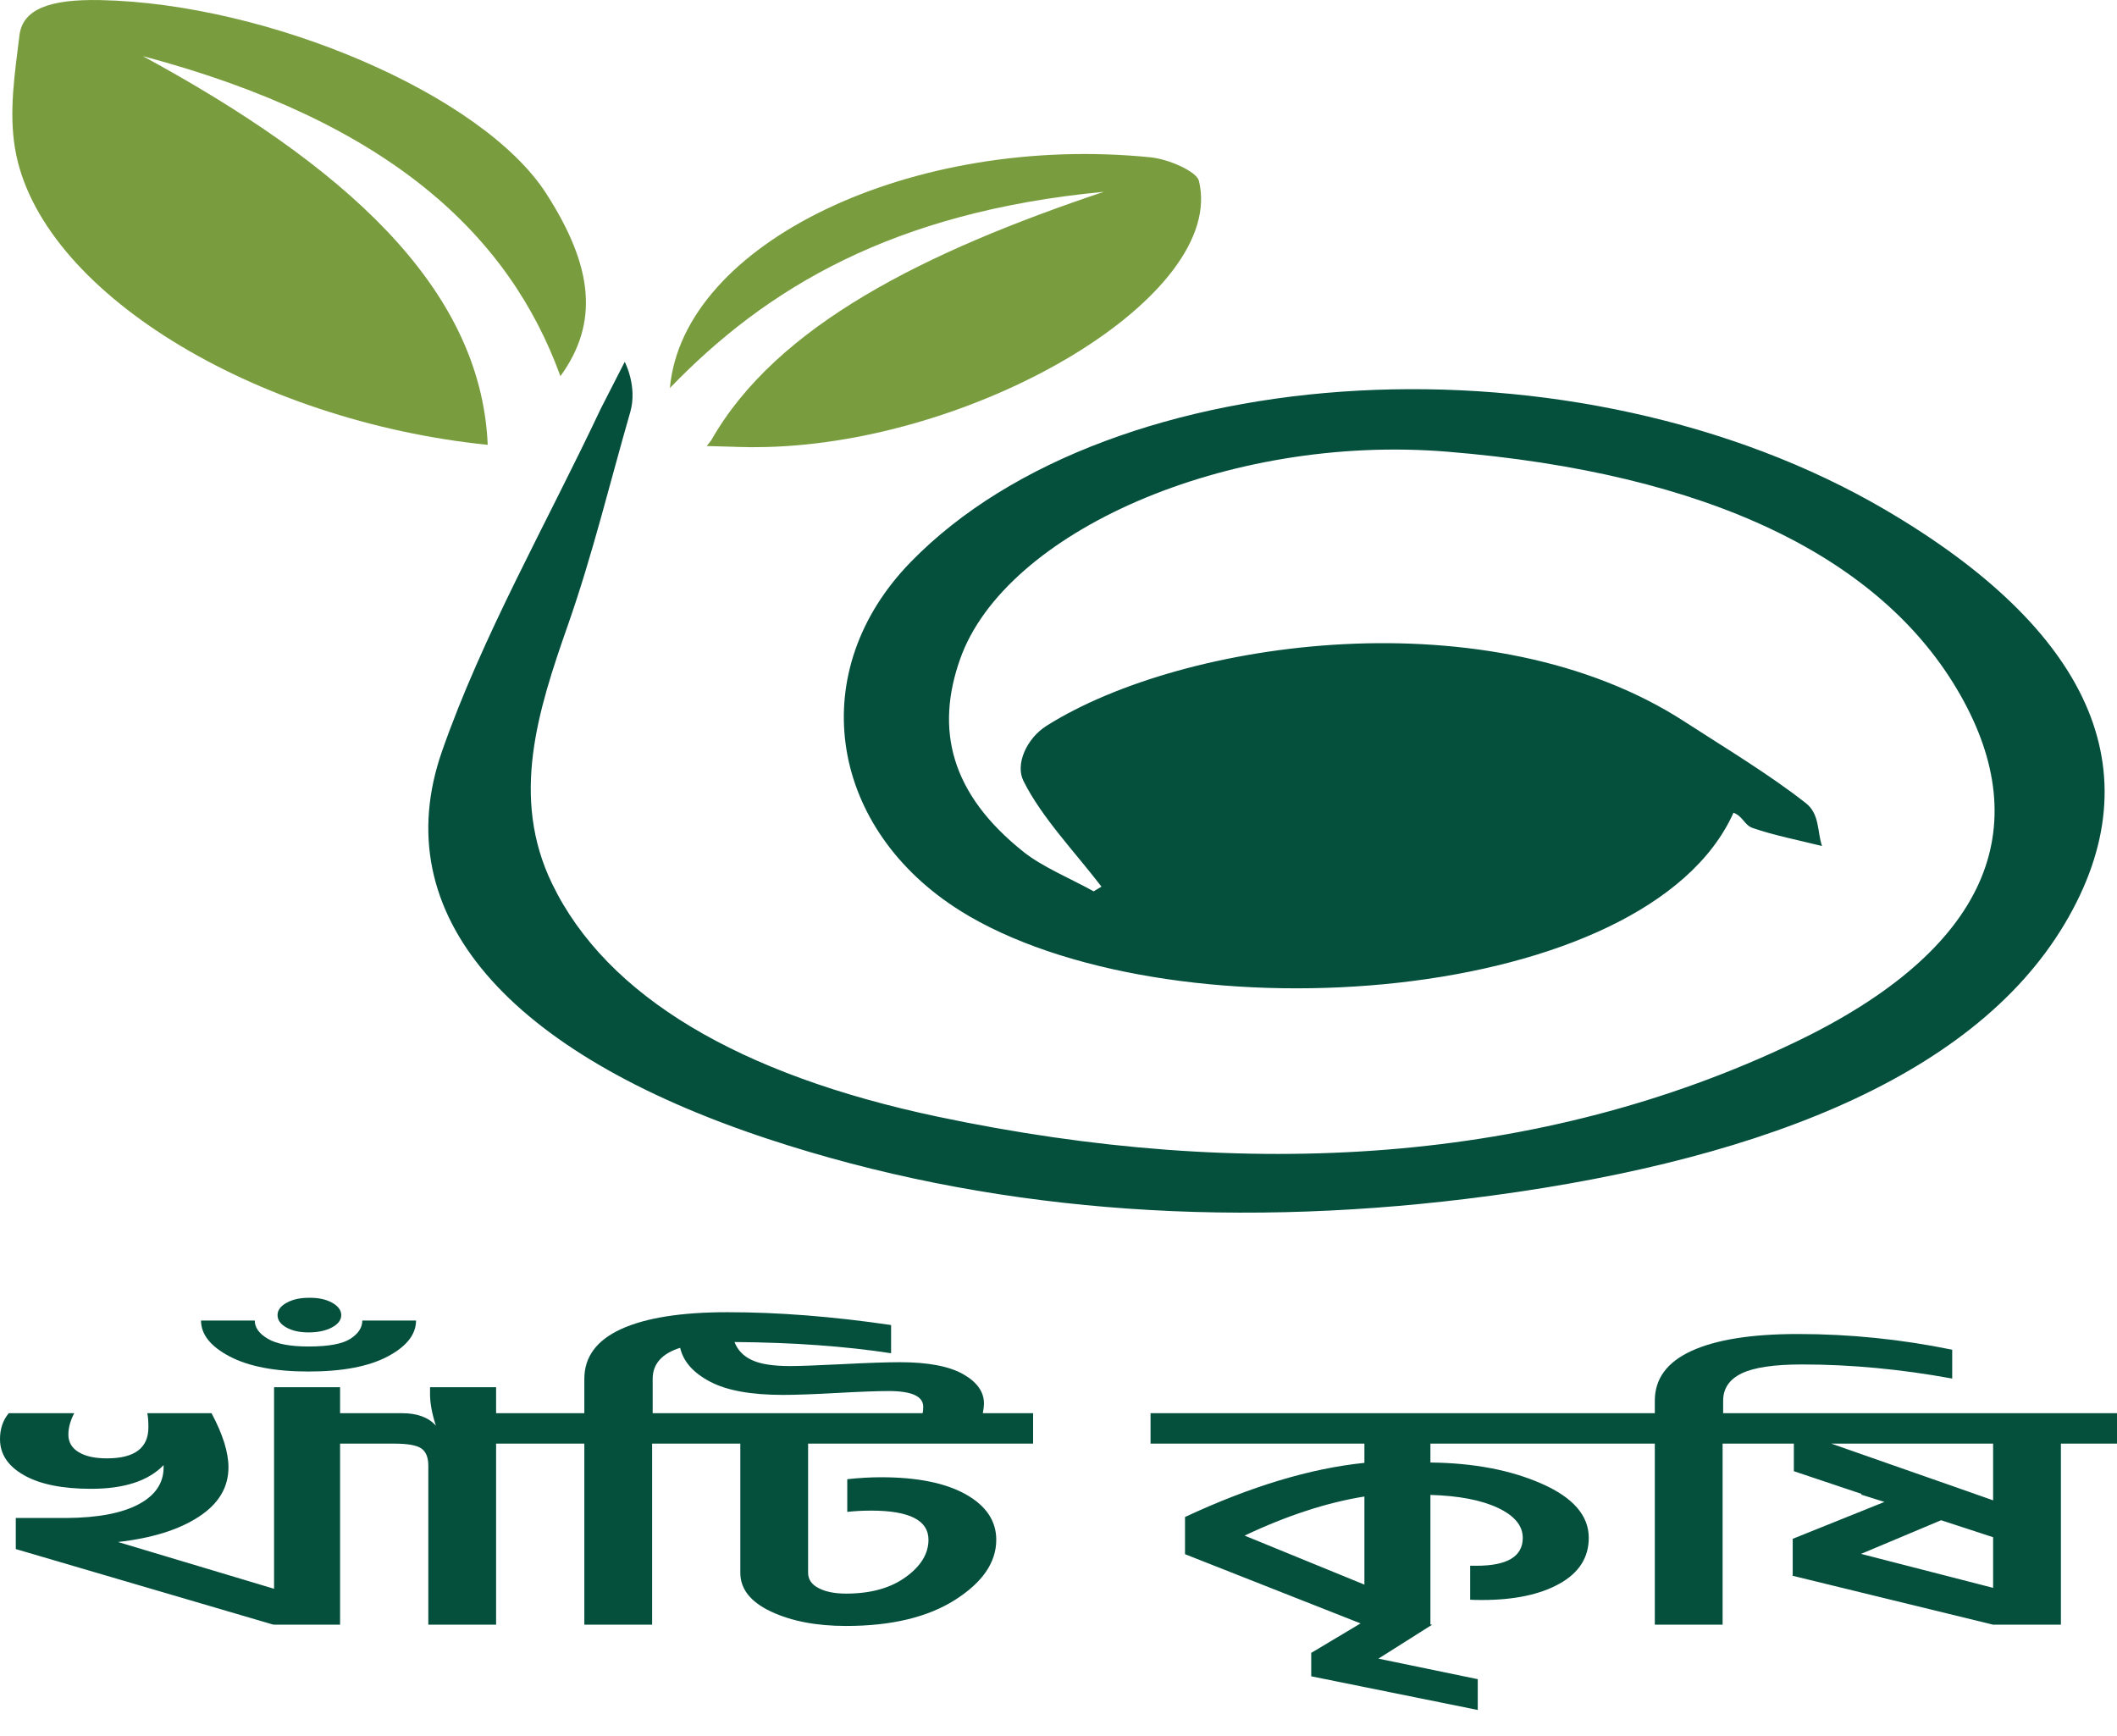 <svg width="50" height="41" viewBox="0 0 50 41" fill="none" xmlns="http://www.w3.org/2000/svg">
<path d="M7.287 32.392C8.087 32.392 8.711 32.273 9.157 32.036C9.603 31.799 9.826 31.516 9.826 31.188H8.557C8.557 31.355 8.462 31.499 8.274 31.62C8.085 31.741 7.756 31.801 7.287 31.801C6.855 31.801 6.535 31.741 6.328 31.62C6.121 31.499 6.017 31.355 6.017 31.188H4.748C4.748 31.516 4.973 31.799 5.424 32.036C5.875 32.273 6.496 32.392 7.287 32.392Z" fill="#04503D"/>
<path d="M7.287 31.468C7.508 31.468 7.692 31.429 7.839 31.351C7.986 31.273 8.06 31.176 8.06 31.06C8.06 30.944 7.986 30.845 7.839 30.764C7.692 30.684 7.508 30.646 7.287 30.651C7.085 30.651 6.912 30.69 6.769 30.768C6.627 30.846 6.555 30.944 6.555 31.06C6.555 31.176 6.624 31.273 6.762 31.351C6.9 31.429 7.075 31.468 7.287 31.468Z" fill="#04503D"/>
<path d="M21.791 33.376H15.415V32.566C15.415 32.213 15.632 31.968 16.064 31.832C16.138 32.155 16.372 32.421 16.768 32.63C17.163 32.84 17.738 32.944 18.493 32.944C18.787 32.944 19.208 32.929 19.756 32.899C20.303 32.869 20.715 32.853 20.991 32.853C21.534 32.853 21.805 32.977 21.805 33.224C21.805 33.29 21.8 33.34 21.791 33.376ZM23.24 33.149C23.24 32.871 23.075 32.639 22.744 32.452C22.412 32.266 21.916 32.172 21.253 32.172C20.95 32.172 20.496 32.187 19.894 32.218C19.291 32.248 18.879 32.263 18.659 32.263C18.263 32.263 17.964 32.217 17.762 32.123C17.559 32.03 17.421 31.887 17.348 31.695C18.728 31.706 19.96 31.794 21.046 31.96V31.294C19.675 31.093 18.387 30.991 17.182 30.991C16.087 30.991 15.25 31.124 14.67 31.389C14.091 31.654 13.801 32.046 13.801 32.566V33.376H13.028H12.476H11.717V32.763H10.157V32.929C10.157 33.141 10.203 33.388 10.295 33.671C10.12 33.474 9.854 33.376 9.495 33.376H9.343H8.791H8.032V32.763H6.473V37.523L2.788 36.418C3.588 36.328 4.223 36.13 4.692 35.824C5.162 35.519 5.396 35.129 5.396 34.655C5.396 34.302 5.263 33.875 4.996 33.376H3.478C3.496 33.451 3.505 33.562 3.505 33.709C3.505 34.198 3.179 34.443 2.526 34.443C2.24 34.443 2.017 34.394 1.856 34.295C1.695 34.197 1.615 34.059 1.615 33.883C1.615 33.721 1.661 33.552 1.753 33.376H0.207C0.069 33.542 0 33.747 0 33.989C0 34.342 0.188 34.626 0.566 34.84C0.943 35.055 1.472 35.162 2.153 35.162C2.935 35.162 3.505 34.975 3.864 34.602V34.655C3.864 35.028 3.666 35.32 3.271 35.529C2.875 35.739 2.309 35.846 1.573 35.851H0.373V36.585L6.459 38.371L6.473 38.364V38.371H8.032V34.095H8.791H9.316C9.628 34.095 9.84 34.133 9.95 34.208C10.061 34.284 10.116 34.42 10.116 34.617V38.371H11.717V34.095H12.476H13.028H13.801V38.371H15.402V34.095H17.485V37.145C17.485 37.529 17.727 37.834 18.21 38.061C18.693 38.288 19.284 38.401 19.983 38.401C21.051 38.401 21.909 38.196 22.557 37.785C23.206 37.373 23.53 36.9 23.53 36.365C23.53 35.922 23.291 35.564 22.813 35.294C22.334 35.025 21.667 34.889 20.811 34.889C20.554 34.889 20.287 34.905 20.011 34.935V35.707C20.186 35.687 20.374 35.677 20.577 35.677C21.479 35.677 21.929 35.906 21.929 36.365C21.929 36.694 21.75 36.987 21.391 37.247C21.032 37.507 20.563 37.637 19.983 37.637C19.716 37.637 19.5 37.594 19.335 37.508C19.169 37.423 19.086 37.301 19.086 37.145V34.095H24.4V33.376H23.213C23.231 33.275 23.24 33.199 23.24 33.149Z" fill="#04503D"/>
<path d="M47.074 35.434L45.998 35.056L43.251 34.095H47.074V35.434ZM47.074 37.501L43.955 36.699L45.846 35.904L47.074 36.305V37.501ZM32.225 35.344V37.425L29.395 36.267C30.398 35.793 31.341 35.485 32.225 35.344ZM41.996 33.376H41.444H40.698V33.081C40.698 32.793 40.843 32.578 41.133 32.437C41.423 32.296 41.899 32.225 42.562 32.225C43.711 32.225 44.894 32.336 46.108 32.558V31.877C44.903 31.63 43.688 31.506 42.465 31.506C41.37 31.506 40.533 31.639 39.953 31.904C39.373 32.169 39.084 32.561 39.084 33.081V33.376H38.311H37.759H27.174V34.095H32.225V34.549C30.946 34.68 29.534 35.106 27.988 35.828V36.706L32.134 38.341L30.969 39.037V39.59L34.902 40.385V39.658L32.556 39.173L33.825 38.371L33.784 38.367V35.306C34.456 35.326 34.987 35.428 35.378 35.612C35.769 35.797 35.965 36.032 35.965 36.32C35.965 36.759 35.601 36.979 34.874 36.979H34.723V37.781C34.787 37.786 34.879 37.788 34.999 37.788C35.762 37.788 36.374 37.66 36.834 37.402C37.294 37.145 37.524 36.784 37.524 36.32C37.524 35.795 37.156 35.37 36.42 35.045C35.684 34.719 34.806 34.552 33.784 34.541V34.095H37.759H38.311H39.084V38.371H40.685V34.095H41.444H41.996H42.368V34.746L43.969 35.283L43.955 35.298L44.507 35.472L42.341 36.343V37.206L42.327 37.213L47.074 38.371H48.675V34.095H50V33.376H41.996Z" fill="#04503D"/>
<path d="M44.531 12.043C37.255 7.776 26.273 8.389 21.513 13.27C19.011 15.836 19.563 19.459 22.544 21.423C22.66 21.5 22.779 21.573 22.902 21.645C27.918 24.543 38.909 23.731 40.942 19.195C41.165 19.277 41.198 19.487 41.395 19.555C41.903 19.731 42.482 19.843 43.033 19.981C42.917 19.639 42.982 19.228 42.651 18.968C41.788 18.29 40.762 17.675 39.785 17.042C35.203 14.073 27.958 15.102 24.722 17.139C24.238 17.444 23.978 18.055 24.171 18.441C24.599 19.302 25.378 20.11 26.015 20.94C25.953 20.977 25.892 21.014 25.831 21.051C25.276 20.745 24.625 20.476 24.184 20.127C22.431 18.737 22.093 17.209 22.678 15.561C23.737 12.572 28.966 10.241 34.183 10.668C40.345 11.171 44.446 13.158 46.296 16.407C48.086 19.551 46.979 22.426 42.384 24.621C36.388 27.486 29.467 27.918 22.145 26.373C17.476 25.387 14.328 23.54 13.037 20.866C12.053 18.827 12.701 16.791 13.414 14.76C13.998 13.092 14.403 11.405 14.887 9.727C15.059 9.12 14.755 8.546 14.755 8.546L14.186 9.659C12.916 12.353 11.389 15.021 10.438 17.748C9.096 21.597 12.002 24.873 18.141 26.9C23.268 28.593 28.853 29.019 34.625 28.315C41.306 27.5 46.552 25.518 48.755 21.834C50.939 18.183 49.301 14.839 44.531 12.043Z" fill="#04503D"/>
<path d="M2.371 0.002C1.153 -0.023 0.533 0.224 0.459 0.838C0.351 1.724 0.208 2.623 0.354 3.502C0.915 6.872 6.01 9.944 11.519 10.506C11.36 6.743 8.047 3.865 3.373 1.325C9.187 2.872 12.025 5.547 13.236 8.884C14.156 7.618 14.007 6.288 12.899 4.568C11.398 2.235 6.355 0.084 2.371 0.002Z" fill="#799D3E"/>
<path d="M28.316 4.269C28.263 4.054 27.613 3.759 27.17 3.715C21.55 3.15 16.13 5.738 15.822 9.164C18.095 6.808 21.082 5.004 26.07 4.53C21.835 5.948 18.335 7.692 16.799 10.397L16.693 10.534L17.378 10.553C17.387 10.554 17.396 10.554 17.405 10.555C17.624 10.563 17.845 10.563 18.068 10.558H18.09L18.08 10.558C23.151 10.437 28.978 6.968 28.316 4.269Z" fill="#799D3E"/>
</svg>
